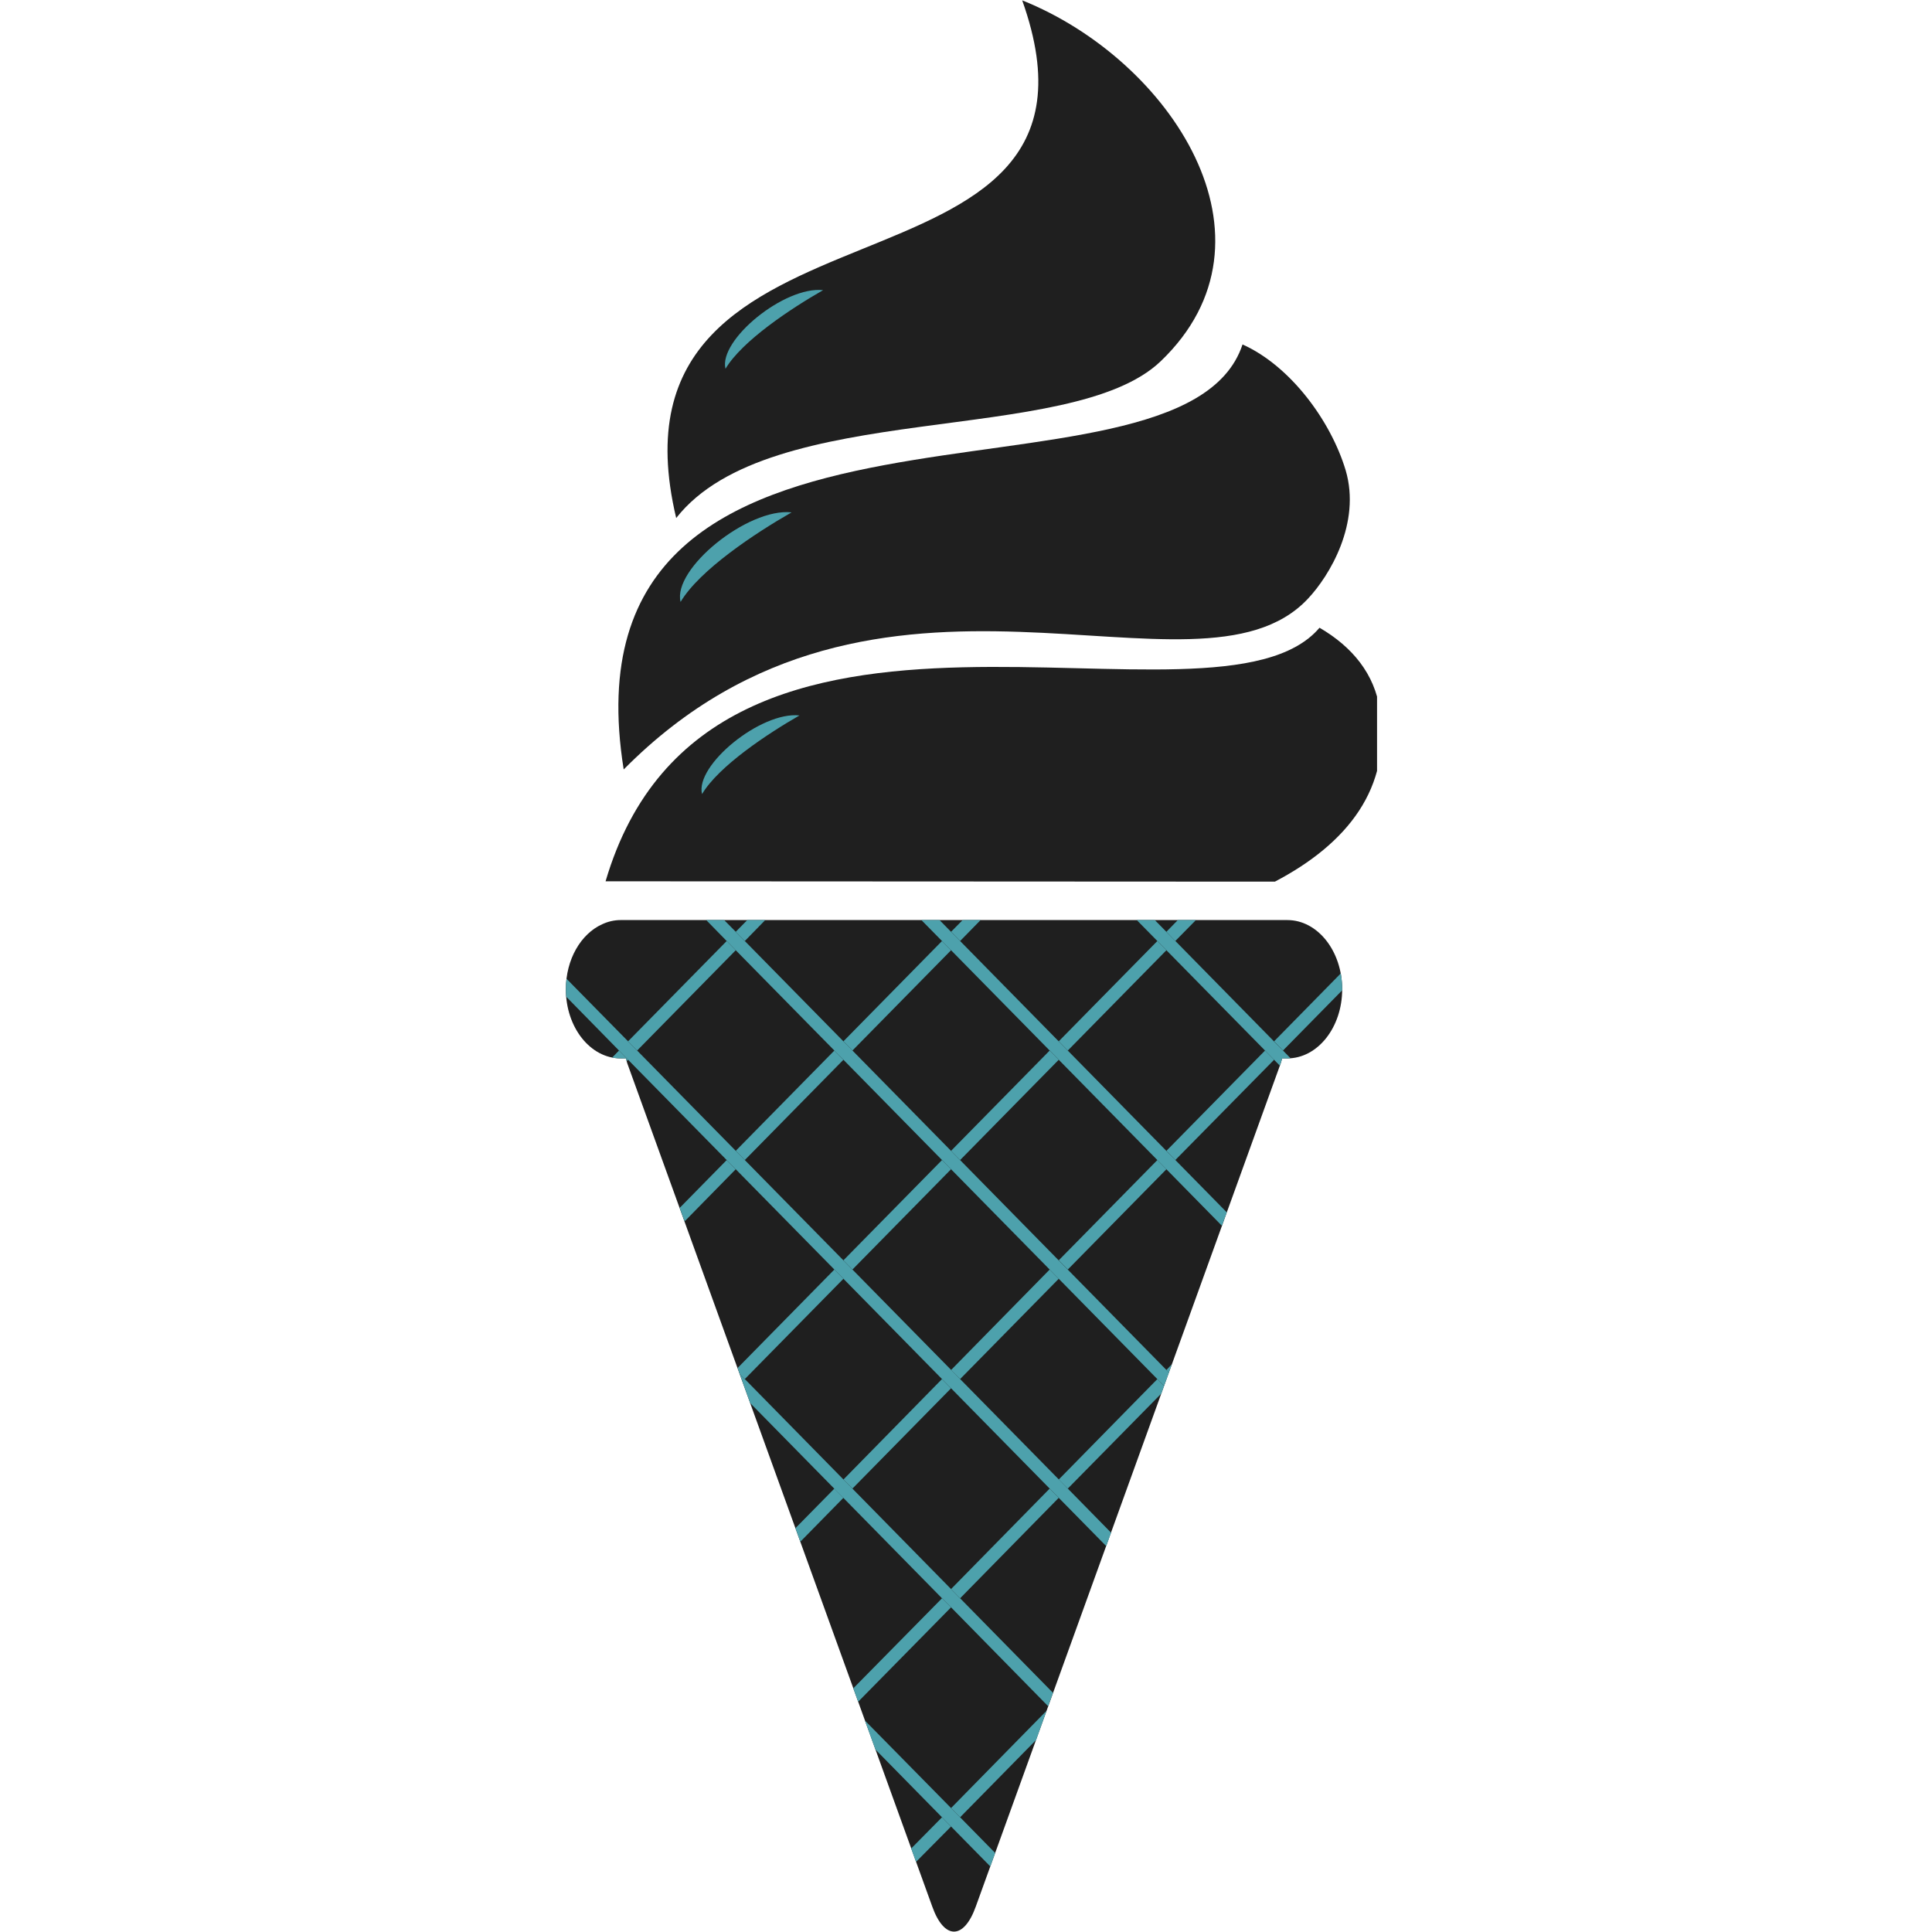 <svg xmlns="http://www.w3.org/2000/svg" xmlns:xlink="http://www.w3.org/1999/xlink" width="60" zoomAndPan="magnify" viewBox="0 0 45 45" height="60" preserveAspectRatio="xMidYMid meet" version="1.0"><defs><clipPath id="f1d05f6fe2"><path d="M 14 14 L 32.074 14 L 32.074 21 L 14 21 Z M 14 14 " clip-rule="nonzero"/></clipPath><clipPath id="d1a9b3904e"><path d="M 13.18 21.379 L 31.27 21.379 L 31.27 44.988 L 13.18 44.988 Z M 13.18 21.379 " clip-rule="nonzero"/></clipPath><clipPath id="2a0edf488a"><path d="M 13.18 22.777 L 25.891 22.777 L 25.891 36.055 L 13.18 36.055 Z M 13.18 22.777 " clip-rule="nonzero"/></clipPath></defs><g clip-path="url(#f1d05f6fe2)"><path fill="#1f1f1f" d="M 29.695 20.535 L 14.105 20.527 C 16.539 12.254 28.316 17.477 30.734 14.621 C 31.504 15.07 32.016 15.699 32.141 16.535 C 32.414 18.352 31.387 19.648 29.695 20.535 " fill-opacity="1" fill-rule="nonzero"/></g><path fill="#1f1f1f" d="M 14.527 17.922 C 12.918 7.883 27.508 12.359 28.941 8.023 C 30.051 8.52 30.996 9.797 31.344 10.957 C 31.703 12.18 30.973 13.41 30.457 13.953 C 27.871 16.691 20.457 11.93 14.527 17.922 " fill-opacity="1" fill-rule="nonzero"/><path fill="#1f1f1f" d="M 27.035 8.414 C 24.938 10.422 17.945 9.266 15.75 12.066 C 13.812 3.922 26.496 7.547 23.809 0.008 C 27.262 1.391 30.016 5.562 27.035 8.414 " fill-opacity="1" fill-rule="nonzero"/><g clip-path="url(#d1a9b3904e)"><path fill="#1f1f1f" d="M 14.027 21.527 C 14.16 21.465 14.305 21.43 14.457 21.43 L 29.984 21.43 C 30.691 21.43 31.262 22.152 31.262 23.043 C 31.262 23.93 30.691 24.652 29.984 24.652 L 29.863 24.652 C 29.855 24.688 29.844 24.723 29.832 24.762 L 22.727 44.41 C 22.449 45.184 21.992 45.184 21.715 44.41 L 14.609 24.762 C 14.598 24.723 14.59 24.688 14.578 24.652 L 14.457 24.652 C 13.75 24.652 13.18 23.93 13.18 23.043 C 13.18 22.344 13.531 21.75 14.027 21.527 " fill-opacity="1" fill-rule="nonzero"/></g><path fill="#4da1ac" d="M 14.629 24.684 L 14.598 24.715 C 14.59 24.695 14.582 24.672 14.578 24.652 L 14.457 24.652 C 14.391 24.652 14.324 24.645 14.258 24.633 L 14.418 24.469 L 14.629 24.684 " fill-opacity="1" fill-rule="nonzero"/><path fill="#4da1ac" d="M 17.137 22.133 L 14.84 24.469 L 14.629 24.254 L 16.926 21.918 L 17.137 22.133 " fill-opacity="1" fill-rule="nonzero"/><path fill="#4da1ac" d="M 17.137 21.703 L 17.406 21.43 L 17.824 21.43 L 17.348 21.918 L 17.137 21.703 " fill-opacity="1" fill-rule="nonzero"/><path fill="#4da1ac" d="M 22.152 21.703 L 22.422 21.43 L 22.84 21.43 L 22.363 21.918 L 22.152 21.703 " fill-opacity="1" fill-rule="nonzero"/><path fill="#4da1ac" d="M 22.152 22.133 L 19.855 24.469 L 19.645 24.254 L 21.941 21.918 L 22.152 22.133 " fill-opacity="1" fill-rule="nonzero"/><path fill="#4da1ac" d="M 19.645 24.684 L 17.348 27.02 L 17.137 26.805 L 19.434 24.469 L 19.645 24.684 " fill-opacity="1" fill-rule="nonzero"/><path fill="#4da1ac" d="M 17.137 27.234 L 15.945 28.449 L 15.832 28.133 L 16.926 27.02 L 17.137 27.234 " fill-opacity="1" fill-rule="nonzero"/><path fill="#4da1ac" d="M 27.168 21.703 L 27.434 21.43 L 27.855 21.43 L 27.375 21.918 L 27.168 21.703 " fill-opacity="1" fill-rule="nonzero"/><path fill="#4da1ac" d="M 24.66 24.684 L 22.363 27.02 L 22.152 26.805 L 24.449 24.469 L 24.66 24.684 " fill-opacity="1" fill-rule="nonzero"/><path fill="#4da1ac" d="M 22.152 27.234 L 19.855 29.57 L 19.645 29.355 L 21.941 27.02 L 22.152 27.234 " fill-opacity="1" fill-rule="nonzero"/><path fill="#4da1ac" d="M 27.168 22.133 L 24.871 24.469 L 24.66 24.254 L 26.957 21.918 L 27.168 22.133 " fill-opacity="1" fill-rule="nonzero"/><path fill="#4da1ac" d="M 19.645 29.785 L 17.348 32.121 L 17.23 32.004 L 17.18 31.863 L 19.434 29.57 L 19.645 29.785 " fill-opacity="1" fill-rule="nonzero"/><path fill="#4da1ac" d="M 24.66 29.785 L 22.363 32.121 L 22.152 31.91 L 24.449 29.57 L 24.66 29.785 " fill-opacity="1" fill-rule="nonzero"/><path fill="#4da1ac" d="M 29.676 24.254 L 31.23 22.672 C 31.25 22.793 31.262 22.914 31.262 23.043 C 31.262 23.051 31.262 23.059 31.262 23.066 L 29.883 24.469 L 29.676 24.254 " fill-opacity="1" fill-rule="nonzero"/><path fill="#4da1ac" d="M 29.676 24.684 L 27.375 27.02 L 27.168 26.805 L 29.465 24.469 L 29.676 24.684 " fill-opacity="1" fill-rule="nonzero"/><path fill="#4da1ac" d="M 27.168 27.234 L 24.871 29.57 L 24.66 29.355 L 26.957 27.02 L 27.168 27.234 " fill-opacity="1" fill-rule="nonzero"/><path fill="#4da1ac" d="M 19.645 34.887 L 18.641 35.91 L 18.527 35.594 L 19.434 34.672 L 19.645 34.887 " fill-opacity="1" fill-rule="nonzero"/><path fill="#4da1ac" d="M 22.152 32.336 L 19.855 34.672 L 19.645 34.461 L 21.941 32.121 L 22.152 32.336 " fill-opacity="1" fill-rule="nonzero"/><path fill="#4da1ac" d="M 22.152 37.438 L 19.988 39.637 L 19.875 39.324 L 21.941 37.227 L 22.152 37.438 " fill-opacity="1" fill-rule="nonzero"/><path fill="#4da1ac" d="M 24.66 34.461 L 26.957 32.121 L 27.113 32.281 L 27.051 32.457 L 24.871 34.672 L 24.66 34.461 " fill-opacity="1" fill-rule="nonzero"/><path fill="#4da1ac" d="M 27.293 31.777 L 27.227 31.969 L 27.168 31.91 Z M 27.293 31.777 " fill-opacity="1" fill-rule="nonzero"/><path fill="#4da1ac" d="M 24.66 34.887 L 22.363 37.227 L 22.152 37.012 L 24.449 34.672 L 24.66 34.887 " fill-opacity="1" fill-rule="nonzero"/><path fill="#4da1ac" d="M 22.152 42.543 L 21.336 43.367 L 21.223 43.055 L 21.941 42.328 L 22.152 42.543 " fill-opacity="1" fill-rule="nonzero"/><path fill="#4da1ac" d="M 22.152 42.113 L 24.375 39.848 L 24.133 40.527 L 22.363 42.328 L 22.152 42.113 " fill-opacity="1" fill-rule="nonzero"/><path fill="#4da1ac" d="M 29.465 24.469 L 27.168 22.133 L 26.957 21.918 L 26.477 21.43 L 26.898 21.43 L 29.883 24.469 L 30.059 24.648 C 30.035 24.648 30.012 24.652 29.984 24.652 L 29.863 24.652 C 29.855 24.688 29.844 24.723 29.832 24.762 L 29.809 24.82 L 29.465 24.469 " fill-opacity="1" fill-rule="nonzero"/><path fill="#4da1ac" d="M 26.957 27.02 L 21.461 21.43 L 21.883 21.43 L 28.574 28.238 L 28.461 28.551 L 26.957 27.02 " fill-opacity="1" fill-rule="nonzero"/><path fill="#4da1ac" d="M 24.66 29.785 L 19.645 24.684 L 19.434 24.469 L 17.137 22.133 L 16.926 21.918 L 16.449 21.43 L 16.867 21.43 L 17.137 21.703 L 17.348 21.918 L 27.227 31.969 L 27.113 32.281 L 24.66 29.785 " fill-opacity="1" fill-rule="nonzero"/><g clip-path="url(#2a0edf488a)"><path fill="#4da1ac" d="M 24.449 34.672 L 19.645 29.785 L 19.434 29.57 L 17.137 27.234 L 16.926 27.02 L 14.629 24.684 L 14.418 24.469 L 13.188 23.215 C 13.184 23.156 13.18 23.102 13.18 23.043 C 13.18 22.957 13.184 22.875 13.195 22.797 L 14.629 24.254 L 14.84 24.469 L 17.137 26.805 L 17.348 27.02 L 24.871 34.672 L 25.879 35.699 L 25.766 36.012 L 24.66 34.887 L 24.449 34.672 " fill-opacity="1" fill-rule="nonzero"/></g><path fill="#4da1ac" d="M 21.941 37.227 L 17.473 32.68 L 17.23 32.004 L 17.348 32.121 L 22.152 37.012 L 22.363 37.227 L 24.527 39.43 L 24.414 39.742 L 22.152 37.438 L 21.941 37.227 " fill-opacity="1" fill-rule="nonzero"/><path fill="#4da1ac" d="M 21.941 42.328 L 20.391 40.75 L 20.145 40.074 L 22.152 42.113 L 22.363 42.328 L 23.18 43.16 L 23.066 43.473 L 22.152 42.543 L 21.941 42.328 " fill-opacity="1" fill-rule="nonzero"/><path fill="#4da1ac" d="M 19.172 6.758 C 18.273 6.66 16.734 7.918 16.898 8.59 C 17.285 7.938 18.426 7.184 19.172 6.758 " fill-opacity="1" fill-rule="nonzero"/><path fill="#4da1ac" d="M 18.621 16.664 C 17.723 16.566 16.184 17.824 16.352 18.496 C 16.738 17.844 17.879 17.09 18.621 16.664 " fill-opacity="1" fill-rule="nonzero"/><path fill="#4da1ac" d="M 18.438 11.934 C 17.414 11.824 15.66 13.254 15.852 14.02 C 16.293 13.277 17.59 12.418 18.438 11.934 " fill-opacity="1" fill-rule="nonzero"/></svg>